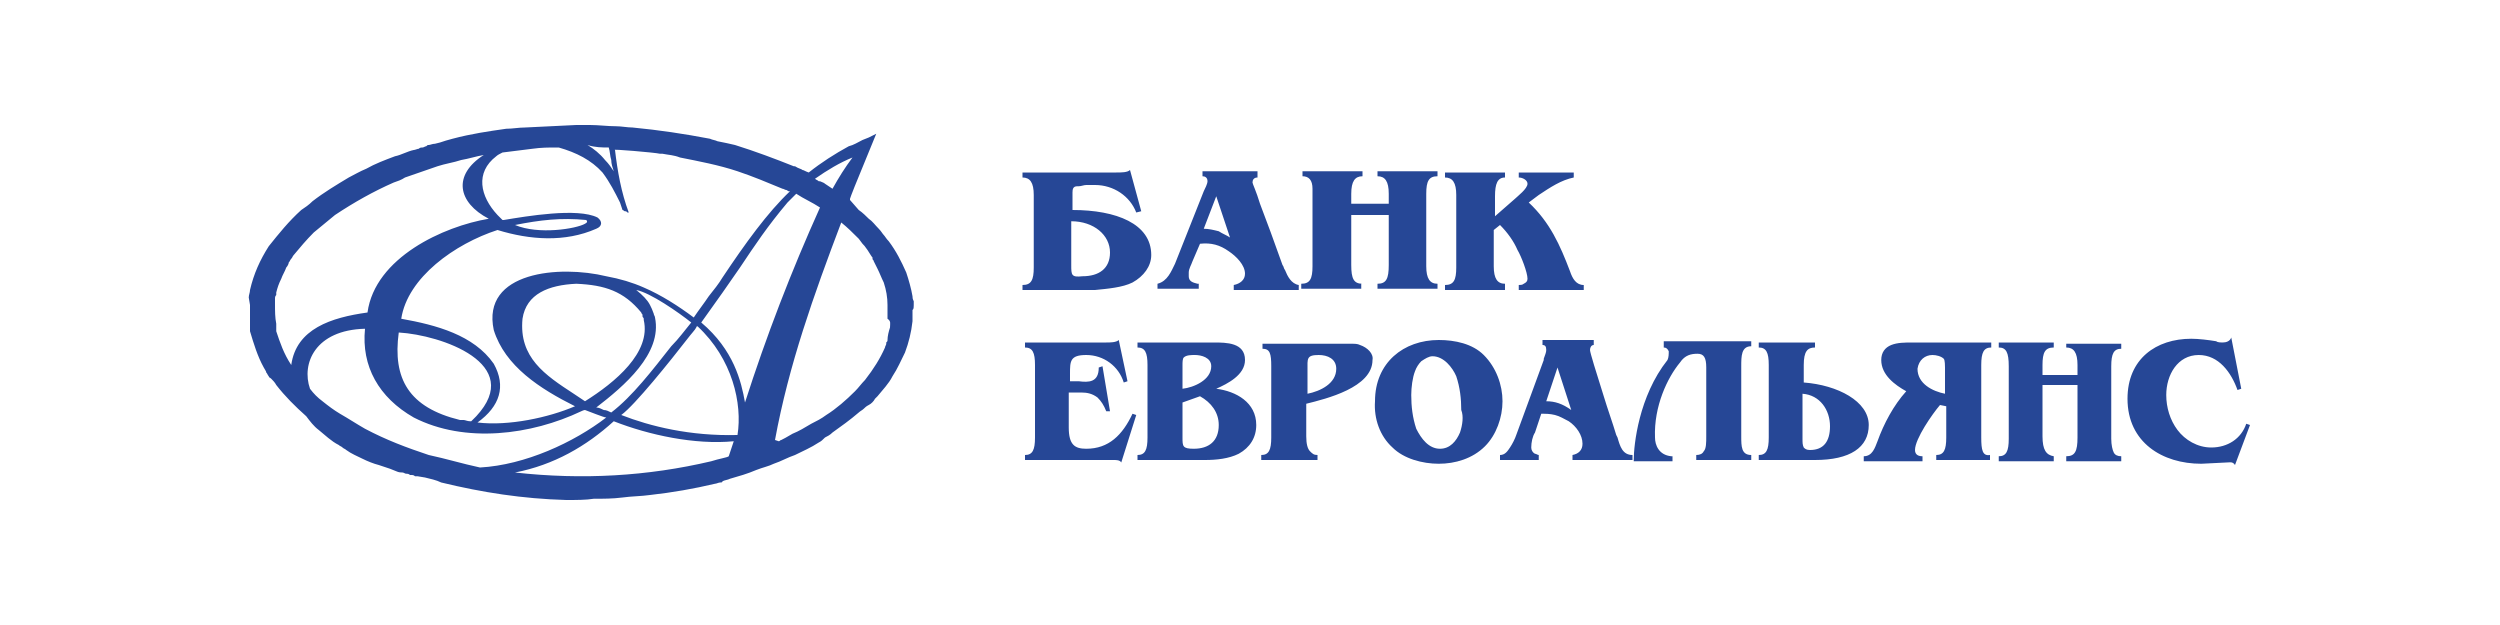 <svg xmlns="http://www.w3.org/2000/svg" viewBox="0 0 200 50">
	<g fill="#264796">
	<path d="M179.7 33.9c-.4 1.2-1.5 1.9-2.8 1.9-1.1 0-2.1-.6-2.7-1.4-.6-.8-.9-1.8-.9-2.8 0-1.6.9-3.2 2.6-3.2 1.6 0 2.6 1.4 3.1 2.8l.3-.1-.8-4.1c-.1.3-.4.4-.7.4-.1 0-.4 0-.5-.1-.6-.1-1.4-.2-2-.2-2.8 0-5.1 1.6-5.1 4.8 0 3.5 2.8 5.2 5.9 5.2l2-.1c.3 0 .5-.1.7.2L180 34l-.3-.1zM165.3 27.8c.6 0 .9.4.9 1.4v.8h-2.8v-.8c0-1 .2-1.4.9-1.4v-.4h-4.4v.4c.6 0 .8.4.8 1.5v5.8c0 1-.2 1.4-.8 1.4v.4h4.4v-.4c-.6-.1-.9-.5-.9-1.6v-4.1h2.8V35c0 1.1-.2 1.5-.9 1.5v.4h4.4v-.4c-.3 0-.5-.1-.6-.3-.1-.2-.2-.6-.2-1.1v-5.8c0-1 .2-1.4.8-1.4v-.4h-4.4v.3zM133 27.8h.1c.2 0 .3.1.4.3 0 .2 0 .5-.1.7-2.3 2.9-2.7 6.8-2.7 8v.1h3.1v-.4h-.1c-1-.1-1.3-.9-1.3-1.5-.1-2.5 1-4.8 2-6 .4-.6.9-.7 1.4-.7.5 0 .7.3.7 1.1v5.5c0 .5 0 1-.2 1.2-.1.2-.3.3-.6.3v.4h4.4v-.4c-.8 0-.8-.7-.8-1.5v-5.6c0-.8 0-1.6.8-1.6v-.4h-7v.5zM86.9 35.9c-.9 0-1.4-.3-1.4-1.7v-2.8h1c.5 0 .9.1 1.3.4.3.3.5.6.7 1.1h.3l-.6-3.6-.3.1c0 1.2-.8 1.2-1.6 1.1h-.7v-.6c0-1 0-1.5 1.3-1.5 1.4 0 2.6.9 3 2.2l.3-.1-.7-3.3c-.2.2-.7.2-1 .2H82v.4c.6 0 .8.4.8 1.4V35c0 1-.2 1.4-.8 1.4v.4H89.1c.2 0 .5 0 .6.2l1.2-3.8-.3-.1c-.8 1.7-1.9 2.8-3.7 2.8zM120.4 22.7c-.6 0-.9-.4-.9-1.4v-2.9l.5-.4c.6.6 1.1 1.3 1.4 2 .3.5.8 1.8.8 2.3 0 .2-.1.3-.3.4-.1.1-.3.1-.4.1v.4h5.2v-.4c-.6 0-.9-.5-1.1-1.1-.8-2.1-1.6-3.9-3.3-5.5l.8-.6c.9-.6 1.8-1.2 2.8-1.4v-.4h-4.4v.4c.3 0 .7.2.7.5 0 .4-.8 1-1 1.2l-1.6 1.4v-1.6c0-1 .2-1.5.8-1.5v-.4h-4.8v.4c.6 0 .9.4.9 1.4v5.8c0 1-.2 1.4-.9 1.4v.4h4.8v-.5zM109 22.7c-.7 0-.9-.4-.9-1.5v-4h3v4c0 1.1-.2 1.5-.9 1.5v.4h4.8v-.4c-.6 0-.9-.4-.9-1.4v-5.8c0-1 .2-1.4.9-1.4v-.4h-4.8v.4c.6 0 .9.4.9 1.4v.8h-3v-.8c0-1 .3-1.4.9-1.4v-.4h-4.8v.4c.5 0 .8.3.8 1v6.2c0 1-.2 1.4-.9 1.4v.4h4.8v-.4zM73.1 24.1c-.1-.2-.1-.3-.1-.4-.1-.6-.3-1.3-.5-1.9-.4-.9-.8-1.7-1.4-2.5-.2-.2-.3-.4-.4-.5-.1-.1-.2-.3-.4-.5-.3-.3-.5-.6-.8-.8-.2-.2-.5-.5-.8-.7L68 16v-.1c.1-.3.2-.6 2.1-5.2l-.6.3-.5.2c-.4.2-.7.4-1.1.5-1.1.6-2.2 1.3-3.2 2.1-.3-.1-.4-.2-.5-.2-.1-.1-.3-.1-.6-.3h-.1c-1.5-.6-3.1-1.2-4.7-1.7-.4-.1-.9-.2-1.4-.3-.2-.1-.4-.1-.6-.2-2.1-.4-4.1-.7-6.2-.9-.4 0-.9-.1-1.3-.1-.7 0-1.4-.1-2.1-.1h-1.1l-4.1.2c-.5 0-1 .1-1.5.1-1.4.2-2.8.4-4.3.8-.4.1-.7.2-1 .3l-.4.1c-.2 0-.4.1-.5.1-.1 0-.1 0-.2.1-.1 0-.2.1-.3.1-.1 0-.2 0-.3.1-.1 0-.3.1-.4.1-.5.1-1 .4-1.5.5-.8.3-1.6.6-2.3 1-.5.2-1 .5-1.4.7-1 .6-2 1.2-2.9 1.9-.3.3-.6.5-.9.7-1 .9-1.8 1.9-2.6 2.9-.7 1.1-1.2 2.2-1.5 3.5 0 .2-.1.4-.1.6l.1.6V26.5c.3 1 .6 2 1.1 2.9.1.2.2.3.2.4.1.1.1.2.2.3 0 .1.1.1.2.2s.3.3.4.5c.7.9 1.5 1.7 2.4 2.5.3.4.6.8 1 1.1.5.4 1 .9 1.6 1.2.1.1.2.1.3.2.1.1.2.1.3.2.4.3.9.5 1.3.7.4.2.9.4 1.3.5l.9.3.5.2c.2.1.4.1.5.1.1 0 .2.1.3.1.1 0 .2 0 .3.1h.1c.1 0 .2 0 .3.1h.2l.6.1c.4.1.9.2 1.3.4 3.3.8 6.5 1.3 10 1.4.8 0 1.6 0 2.2-.1.8 0 1.5 0 2.3-.1.7-.1 1.5-.1 2.2-.2 1.8-.2 3.5-.5 5.2-.9.1 0 .3-.1.4-.1.1 0 .2 0 .2-.1.2-.1.4-.1.6-.2.7-.2 1.4-.4 2.1-.7.5-.2 1-.3 1.4-.5.6-.2 1.1-.5 1.7-.7.6-.3 1.3-.6 1.9-1 .2-.1.3-.2.5-.4.2-.1.4-.2.6-.4.7-.5 1.4-1 2.1-1.6.1-.1.3-.2.4-.3.1-.1.2-.2.4-.3.2-.1.4-.3.5-.5l.1-.1.1-.1c.4-.5.9-1 1.2-1.6.4-.6.7-1.3 1-1.9.3-.8.5-1.6.6-2.5v-.9c.1-.1.1-.1.1-.7zm-4.9-11.5c-.6.8-1.1 1.6-1.6 2.5l-.6-.4c-.1-.1-.2-.1-.4-.2h-.1c-.1-.1-.2-.1-.3-.2 1-.7 2-1.3 3-1.7zm-19.5-.8c.1.3.1.7.2 1 0 .3.1.6.2.9-.2-.3-.4-.6-.7-.9-.4-.5-.9-.9-1.4-1.2.6.2 1.2.2 1.7.2zm-9 .7c.1-.1.3-.2.5-.3l2.4-.3c.7-.1 1.3-.1 1.9-.1h.2c1.4.4 2.6 1 3.5 2 .6.8 1 1.6 1.4 2.4l.1.3.1.3c.1 0 .1.1.2.1s.1 0 .2.1h.1c-.6-1.6-.9-3.3-1.1-5-.4-.1 3.2.2 3.6.3h.2c.5.1.9.1 1.4.3 1.5.3 3.1.6 4.6 1.1 1.2.4 2.4.9 3.6 1.4.1 0 .2.1.3.1.1 0 .1.1.2.1h.1c-1.8 1.7-3.6 4.2-5.4 6.9-.3.5-.7 1-1.1 1.5-.4.6-.8 1.1-1.2 1.7-1.2-.9-2.6-1.8-4-2.4-.9-.4-1.9-.7-3-.9-3.7-.9-10-.4-9 4.3.9 2.9 3.7 4.7 6.5 6.1-2.1.9-5.3 1.6-7.8 1.3 1.8-1.3 2.3-2.9 1.3-4.7-1.6-2.3-4.6-3.1-7.4-3.6.5-3.3 4.3-6 7.7-7.1 2.6.8 5.4 1 7.9-.1.5-.2.5-.6.1-.9-1.6-.8-5.7-.1-7.5.2h-.1l-.2-.2-.2-.2c-1.4-1.5-1.8-3.4-.1-4.7zm12.7 12.9c0-.1-.1-.2-.1-.3-.1-.3-.2-.5-.3-.7-.2-.4-.6-.8-1.1-1.2 1.1.2 3.4 1.8 4.4 2.6-.5.6-1 1.3-1.6 1.9-1.5 1.9-3.1 4-4.8 5.3-.2-.1-.4-.2-.6-.2-.2-.1-.4-.2-.6-.2 2.2-1.7 5.3-4.3 4.7-7.2zm-5.6 6.7-.9-.6c-2.3-1.5-4.4-2.9-4.1-6 .3-2 2.1-2.7 4.3-2.8 2.3.1 3.8.6 5.2 2.3 0 .1.1.1.1.2v.1c0 .1.1.1.1.2v.1c.6 2.6-2.3 5-4.7 6.5zm-8.7 1.2-.4.4h-.1c-.2 0-.4-.1-.5-.1h-.3c-4.1-1-5.4-3.3-4.9-7 3.4.2 10.1 2.5 6.2 6.7zM41.2 18c2-.4 3.7-.6 5.7-.4.1.1.1.2-.1.3-.7.4-3.7.9-5.6.1zM23.3 29.2c-.6-.9-.9-1.8-1.2-2.7v-.6c-.1-.5-.1-1-.1-1.6v-.4c0-.1 0-.2.1-.3v-.2c.1-.4.2-.7.4-1.1.1-.3.3-.6.4-.9.1-.1.2-.3.2-.4.1-.1.1-.2.2-.3.1-.1.1-.2.2-.3.5-.6 1-1.2 1.6-1.8.6-.5 1.1-.9 1.7-1.4 1.5-1 3.1-1.9 4.7-2.6.3-.1.6-.2.9-.4.9-.3 1.7-.6 2.6-.9.6-.2 1.3-.3 1.9-.5.6-.1 1.2-.3 1.8-.4-2.5 1.6-2.1 3.8.4 5.1-3.6.6-9.1 3.1-9.7 7.5-2.9.4-5.7 1.3-6.1 4.2zm11 7.2c-1.8-.6-3.4-1.2-5.1-2.1-.7-.4-1.3-.8-2-1.2-.5-.3-.9-.6-1.4-1-.4-.3-.7-.6-1-1-.7-2 .4-4.7 4.4-4.8-.3 3 1.1 5.5 3.9 7.1 4.1 2.1 9.4 1.4 13.4-.5.2-.1.3-.1.3-.1.3.1 1.5.6 1.7.6-2.6 2-6.5 3.8-10.1 4-1.4-.3-2.7-.7-4.1-1zm24 .1c-.1.1-.8.2-1.4.4-5.1 1.2-10.3 1.5-15.7.9 3.1-.6 5.7-2.1 7.9-4.1 2.8 1.1 6.5 1.9 9.6 1.6l-.4 1.2zm.7-1.7c-3.8.1-7-.7-9.3-1.6 1.1-.8 3.9-4.3 5.3-6.1.3-.4.6-.7.7-.9 0-.1.1-.1.1-.1 2.8 2.6 3.6 6.2 3.2 8.7zm.6-2.6c-.3-1.7-.9-4.2-3.5-6.4 1.3-1.8 2.2-3.1 3.1-4.4 1.2-1.8 2.2-3.3 3.8-5.2l.7-.7c.6.4 1.3.7 1.9 1.1-2.3 5.1-4.3 10.3-6 15.6zm11.6-6c-.1.3-.2.7-.2 1 0 .1 0 .1-.1.2v.1c0 .1-.1.2-.1.3-.4.9-.9 1.7-1.6 2.6-.3.3-.5.6-.8.9-.7.7-1.5 1.4-2.3 1.9-.4.3-.8.5-1.2.7-.5.3-1 .6-1.5.8-.5.3-.7.4-.9.5-.1 0-.1.1-.2.1l-.3-.1c1.1-6 3.1-11.6 5.3-17.4.5.4.9.8 1.4 1.3l.3.4c.1.1.2.2.4.5s.3.5.4.6v.1c0 .1.1.1.1.2l.3.6c.2.4.3.7.5 1.1.2.6.3 1.2.3 1.8v1.1c.3.2.2.4.2.7zM95.8 22.7c-.4-.1-.7-.2-.7-.6V21.8c0-.3.2-.6.3-.9l.6-1.4c.9-.1 1.6.1 2.3.6.6.4 1.3 1.1 1.3 1.8 0 .5-.4.8-.9.9v.4h5.2v-.4c-.6-.1-.9-.7-1.1-1.2-.1-.1-.1-.3-.2-.4-.6-1.7-1.3-3.6-1.8-4.9-.3-1-.6-1.6-.6-1.7 0-.2.1-.4.4-.4v-.5h-4.4v.4c.2 0 .4.1.4.4 0 .2-.2.6-.3.8L94 21.1c-.3.6-.6 1.4-1.4 1.6v.4h3.3v-.4zm1.5-7 1.1 3.3c-.3-.2-.6-.3-.9-.5-.4-.1-.8-.2-1.2-.2l1-2.6zM90.6 22.6c.9-.5 1.5-1.3 1.5-2.2 0-2.5-2.8-3.6-6.3-3.6V15.4c0-.1 0-.3.1-.4.1-.1.2-.1.4-.1s.4-.1.6-.1h.7c1.5 0 2.8.9 3.3 2.2l.4-.1-.9-3.3c-.2.2-.7.2-1.1.2h-7.5v.4c.6 0 .9.4.9 1.4v5.8c0 1-.2 1.4-.9 1.4v.4h5.8c1-.1 2.2-.2 3-.6zm-4.9-1.4v-3.5c1.8 0 3.1 1.1 3.1 2.5 0 1.3-.9 1.9-2.2 1.9-.9.1-.9-.1-.9-.9zM151.3 27.6c-.5.2-.8.6-.8 1.2 0 1.2 1.1 2 2 2.5-1 1.1-1.8 2.6-2.3 4-.2.5-.4 1.2-1.1 1.2v.4h4.7v-.4c-.3 0-.6-.1-.6-.5 0-.9 1.4-2.9 2-3.6l.5.1V35c0 1-.2 1.4-.8 1.4v.4h4.3v-.4c-.6.1-.7-.4-.7-1.4v-5.8c0-1 .2-1.4.8-1.4v-.4H153c-.6 0-1.2 0-1.7.2zm3.3.8c.3 0 .7.1.9.3.1.1.1.6.1.7v2.1c-1-.2-2.2-.8-2.2-2 .1-.7.6-1.1 1.2-1.1z"/>
	<path d="M144.3 30.6v-1.4c0-1.1.3-1.4.9-1.4v-.4h-4.5v.4c.6 0 .8.4.8 1.4V35c0 1-.2 1.4-.8 1.4v.4h4.5c2.8 0 4.3-1 4.3-2.8 0-1.9-2.5-3.2-5.2-3.4zm.5 5.4c-.3 0-.4-.1-.5-.2-.1-.2-.1-.4-.1-.7v-3.6c1.4.1 2.2 1.3 2.2 2.6 0 1.2-.5 1.9-1.6 1.9zM129.4 35l-.1-.2c-.3-1-.7-2.1-1-3.1-.6-1.9-1.1-3.5-1.1-3.7 0-.2.1-.4.3-.4v-.4h-4.1v.4c.2 0 .3.1.3.4 0 .2-.1.4-.2.7v.1l-2.2 6c-.1.3-.3.7-.5 1-.2.3-.4.6-.8.6v.4h3.1v-.4c-.1 0-.2-.1-.3-.1-.2-.1-.3-.3-.3-.5 0-.4.1-.9.3-1.2l.5-1.5c.4 0 .7 0 1.1.1.4.1.7.3 1.1.5.6.4 1.1 1.1 1.1 1.8 0 .5-.3.8-.8.9v.4h4.8v-.4c-.8 0-1-.7-1.2-1.4zm-5.7-2.9.9-2.7 1.1 3.4c-.7-.5-1.3-.7-2-.7zM118.7 28.4c-.9-.9-2.3-1.2-3.6-1.2-2.8 0-5.1 1.8-5.1 4.9-.1 1.4.4 2.8 1.4 3.7.9.9 2.4 1.3 3.7 1.3 1.3 0 2.7-.4 3.7-1.4.9-.9 1.4-2.3 1.4-3.6 0-1.3-.5-2.7-1.5-3.7zm-1.9 6.2c-.3.7-.8 1.3-1.6 1.3-.9 0-1.5-.8-1.9-1.6-.3-.9-.4-1.8-.4-2.7 0-.6.1-1.4.3-1.9.1-.3.3-.6.5-.8.3-.2.6-.4.9-.4.9 0 1.6.9 1.9 1.6.3.9.4 1.8.4 2.7.2.5.1 1.2-.1 1.8zM108.8 27.6c-.2-.1-.4-.1-.7-.1H101v.4c.6 0 .7.4.7 1.4V35c0 1-.2 1.4-.8 1.4v.4h4.5v-.4c-.3 0-.4-.1-.6-.3-.2-.2-.3-.6-.3-1.2v-2.6c1.6-.4 5.3-1.3 5.3-3.5.1-.5-.4-1-1-1.2zm-4.2 3.9v-1.9c0-.9-.1-1.2.9-1.2.7 0 1.4.3 1.4 1.1 0 1.2-1.3 1.8-2.3 2zM97.3 31.1c.9-.4 2.3-1.1 2.3-2.3 0-1.4-1.5-1.4-2.5-1.4H91v.4c.6 0 .8.4.8 1.4V35c0 1-.2 1.4-.8 1.4v.4h5.4c.9 0 1.9-.1 2.7-.5.9-.5 1.4-1.3 1.4-2.3 0-1.8-1.6-2.7-3.2-2.9zm-2.7-1.9c0-.2 0-.5.1-.6.2-.2.6-.2.9-.2.5 0 1.3.2 1.3.9 0 1.1-1.4 1.7-2.3 1.8v-1.9zm.9 6.7c-.9 0-.9-.2-.9-.9v-2.8l1.4-.5c.9.5 1.5 1.3 1.5 2.3 0 1.3-.8 1.9-2 1.9z"/>
	</g>
</svg>
